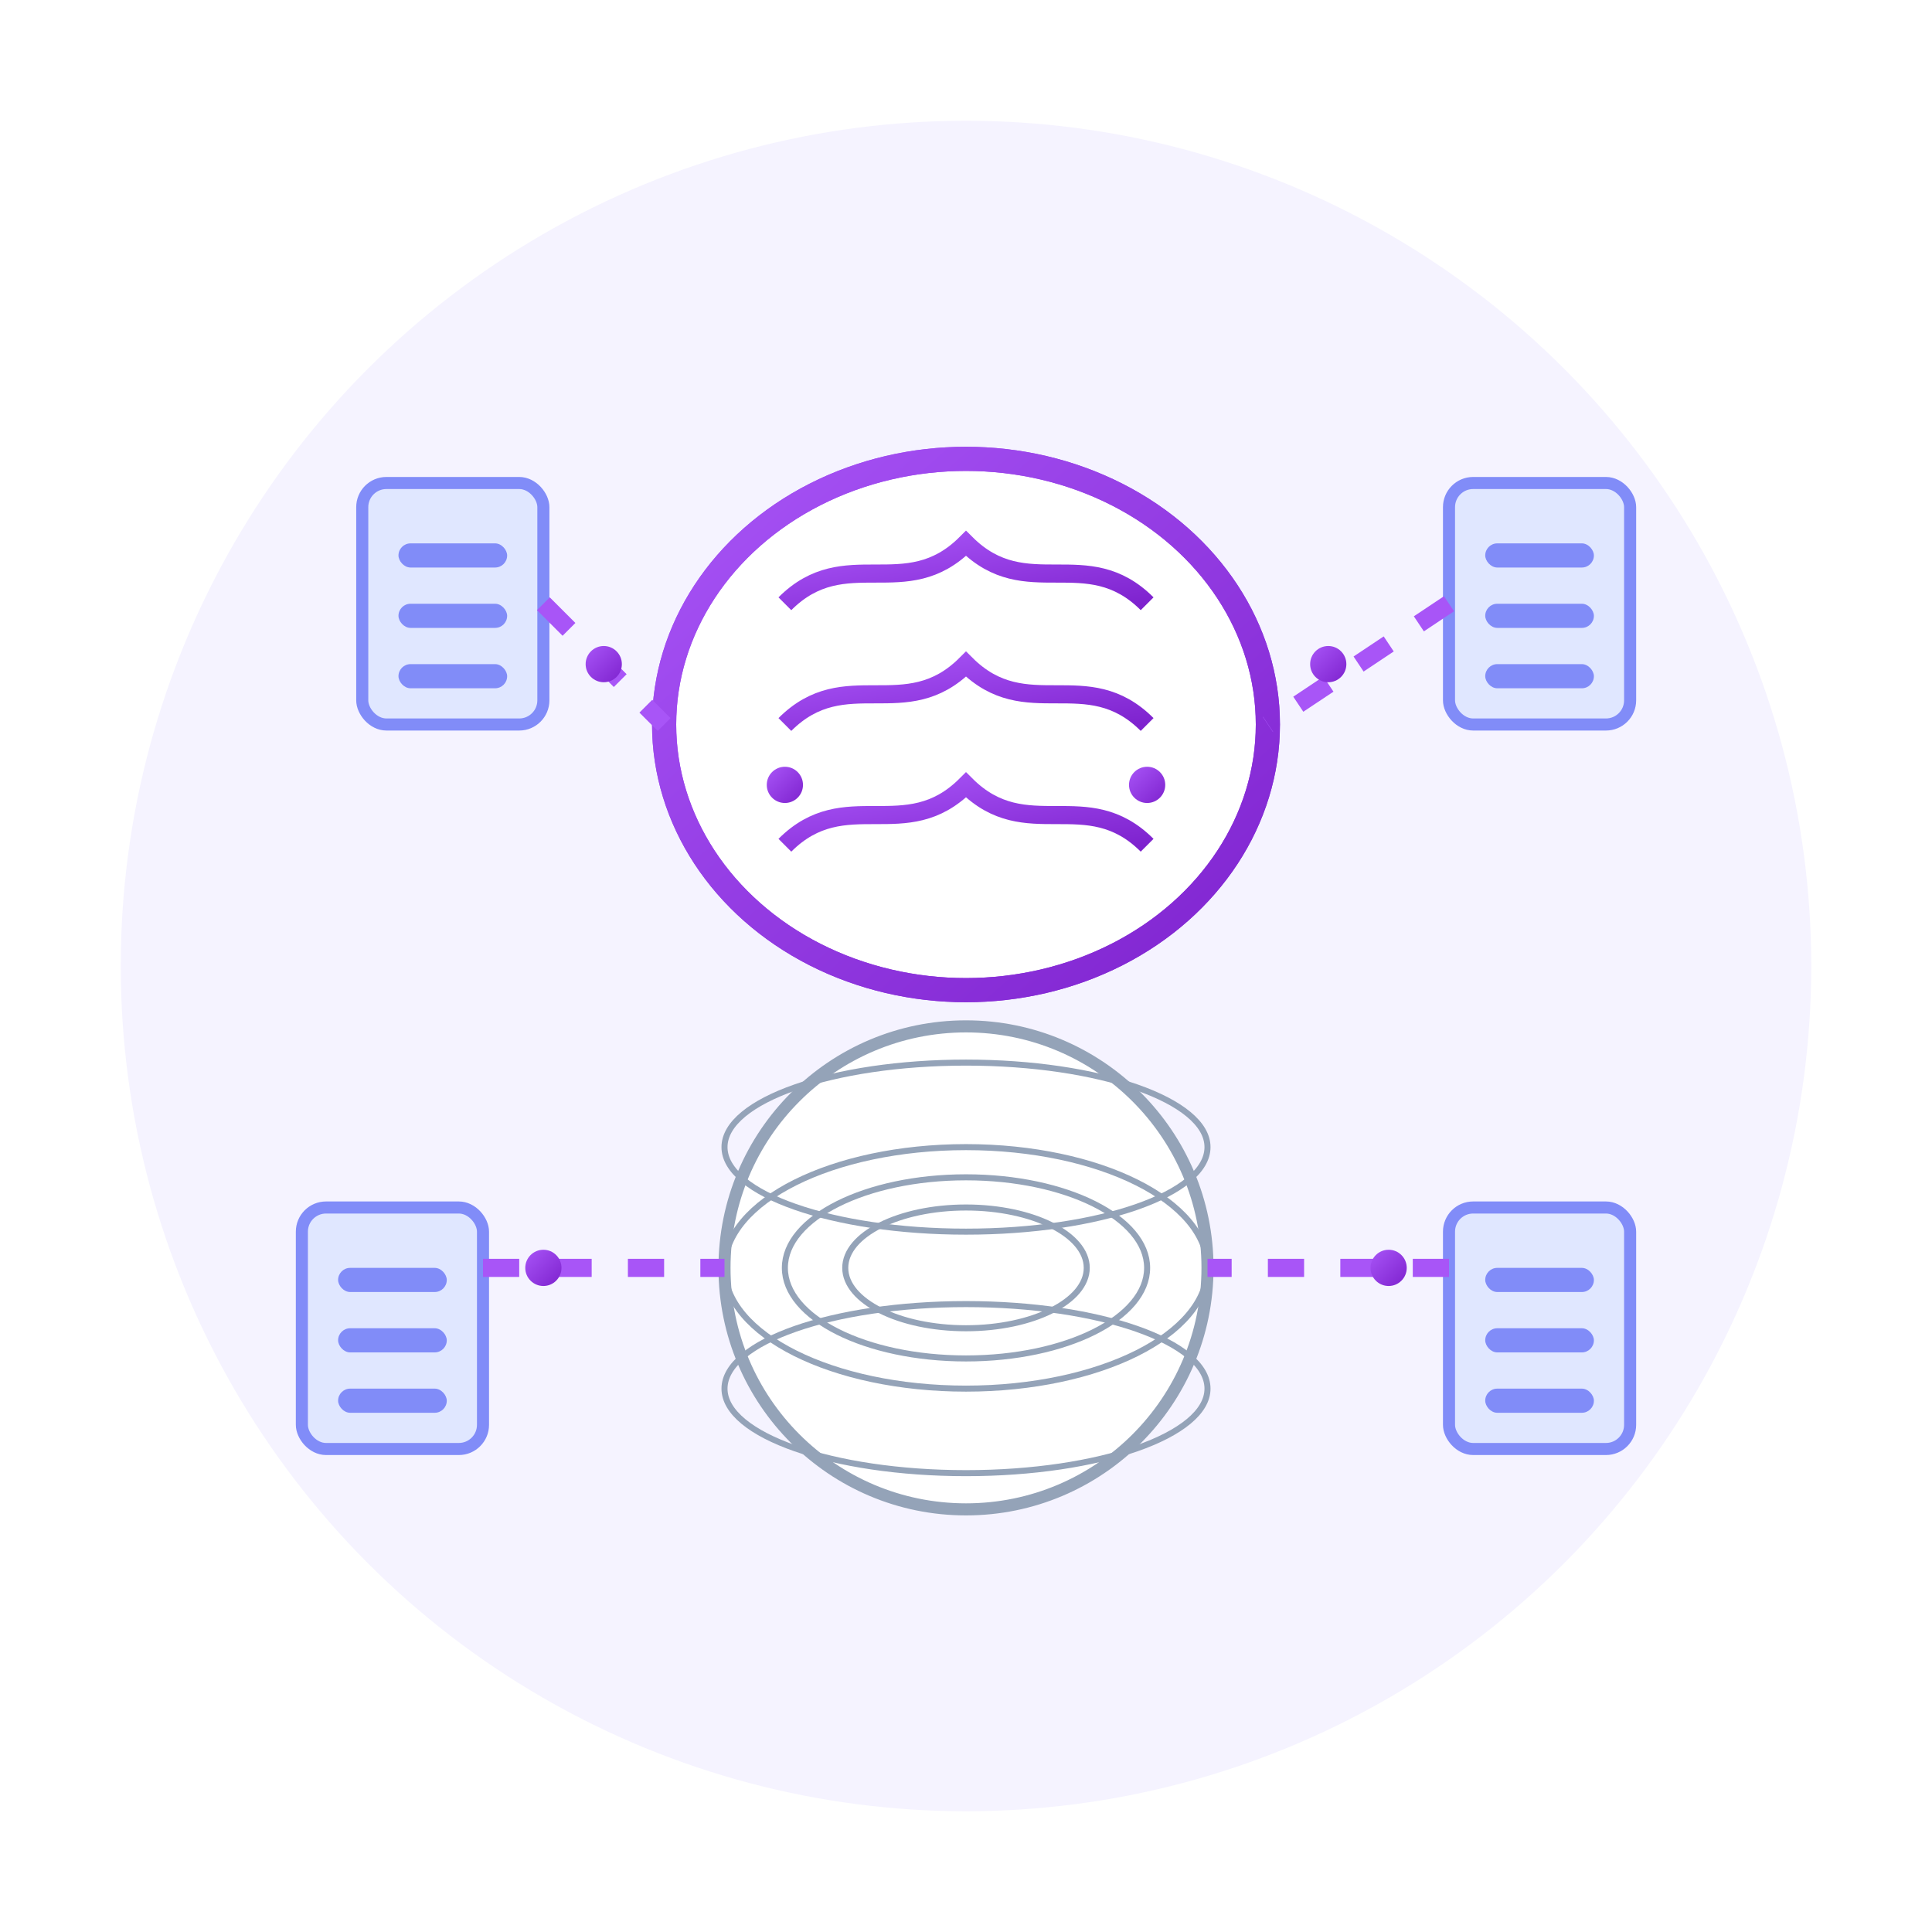 <svg xmlns="http://www.w3.org/2000/svg" width="160" height="160" viewBox="0 0 160 160">
  <!-- Definitions -->
  <defs>
    <linearGradient id="purpleGradient" x1="0%" y1="0%" x2="100%" y2="100%">
      <stop offset="0%" stop-color="#A855F7" />
      <stop offset="100%" stop-color="#7E22CE" />
    </linearGradient>
    <filter id="glow" x="-20%" y="-20%" width="140%" height="140%">
      <feGaussianBlur stdDeviation="3" result="blur" />
      <feComposite in="SourceGraphic" in2="blur" operator="over" />
    </filter>
  </defs>
  
  <!-- Background Circle -->
  <circle cx="80" cy="80" r="70" fill="#F5F3FF" />
  
  <!-- AI Brain with Animation -->
  <g transform="translate(80, 60)">
    <ellipse cx="0" cy="0" rx="25" ry="22" fill="white" stroke="url(#purpleGradient)" stroke-width="2" />
    
    <!-- Brain Circuits -->
    <path d="M-15,-10 C-10,-15 -5,-10 0,-15 C5,-10 10,-15 15,-10" stroke="url(#purpleGradient)" stroke-width="1.5" fill="none" />
    <path d="M-15,0 C-10,-5 -5,0 0,-5 C5,0 10,-5 15,0" stroke="url(#purpleGradient)" stroke-width="1.5" fill="none" />
    <path d="M-15,10 C-10,5 -5,10 0,5 C5,10 10,5 15,10" stroke="url(#purpleGradient)" stroke-width="1.5" fill="none" />
    
    <!-- Pulsing Effect -->
    <ellipse cx="0" cy="0" rx="25" ry="22" fill="none" stroke="url(#purpleGradient)" stroke-width="2">
      <animate attributeName="rx" values="25;27;25" dur="2s" repeatCount="indefinite" />
      <animate attributeName="ry" values="22;24;22" dur="2s" repeatCount="indefinite" />
      <animate attributeName="opacity" values="1;0.5;1" dur="2s" repeatCount="indefinite" />
    </ellipse>
  </g>
  
  <!-- Globe with Connections -->
  <circle cx="80" cy="105" r="20" fill="white" stroke="#94A3B8" stroke-width="1" filter="url(#glow)" />
  
  <!-- Meridians -->
  <ellipse cx="80" cy="105" rx="20" ry="10" fill="none" stroke="#94A3B8" stroke-width="0.5" />
  <ellipse cx="80" cy="105" rx="15" ry="7.5" fill="none" stroke="#94A3B8" stroke-width="0.5" />
  <ellipse cx="80" cy="105" rx="10" ry="5" fill="none" stroke="#94A3B8" stroke-width="0.5" />
  
  <!-- Parallels -->
  <ellipse cx="80" cy="95" rx="20" ry="7" fill="none" stroke="#94A3B8" stroke-width="0.5" />
  <ellipse cx="80" cy="115" rx="20" ry="7" fill="none" stroke="#94A3B8" stroke-width="0.5" />
  
  <!-- Connection Lines with Animation -->
  <g>
    <!-- Books/Resources -->
    <rect x="30" y="40" width="15" height="20" rx="2" fill="#E0E7FF" stroke="#818CF8" stroke-width="1" />
    <rect x="33" y="45" width="9" height="2" rx="1" fill="#818CF8" />
    <rect x="33" y="50" width="9" height="2" rx="1" fill="#818CF8" />
    <rect x="33" y="55" width="9" height="2" rx="1" fill="#818CF8" />
    
    <path d="M45,50 L55,60" stroke="#A855F7" stroke-width="1.5" stroke-dasharray="3">
      <animate attributeName="stroke-dashoffset" values="0;12" dur="2s" repeatCount="indefinite" />
    </path>
    
    <!-- Research Papers -->
    <rect x="25" y="100" width="15" height="20" rx="2" fill="#E0E7FF" stroke="#818CF8" stroke-width="1" />
    <rect x="28" y="105" width="9" height="2" rx="1" fill="#818CF8" />
    <rect x="28" y="110" width="9" height="2" rx="1" fill="#818CF8" />
    <rect x="28" y="115" width="9" height="2" rx="1" fill="#818CF8" />
    
    <path d="M40,105 L60,105" stroke="#A855F7" stroke-width="1.5" stroke-dasharray="3">
      <animate attributeName="stroke-dashoffset" values="0;12" dur="2s" repeatCount="indefinite" />
    </path>
    
    <!-- Academic Sources -->
    <rect x="120" y="40" width="15" height="20" rx="2" fill="#E0E7FF" stroke="#818CF8" stroke-width="1" />
    <rect x="123" y="45" width="9" height="2" rx="1" fill="#818CF8" />
    <rect x="123" y="50" width="9" height="2" rx="1" fill="#818CF8" />
    <rect x="123" y="55" width="9" height="2" rx="1" fill="#818CF8" />
    
    <path d="M120,50 L105,60" stroke="#A855F7" stroke-width="1.5" stroke-dasharray="3">
      <animate attributeName="stroke-dashoffset" values="0;12" dur="2s" repeatCount="indefinite" />
    </path>
    
    <!-- Trusted Sources -->
    <rect x="120" y="100" width="15" height="20" rx="2" fill="#E0E7FF" stroke="#818CF8" stroke-width="1" />
    <rect x="123" y="105" width="9" height="2" rx="1" fill="#818CF8" />
    <rect x="123" y="110" width="9" height="2" rx="1" fill="#818CF8" />
    <rect x="123" y="115" width="9" height="2" rx="1" fill="#818CF8" />
    
    <path d="M120,105 L100,105" stroke="#A855F7" stroke-width="1.5" stroke-dasharray="3">
      <animate attributeName="stroke-dashoffset" values="0;12" dur="2s" repeatCount="indefinite" />
    </path>
    
    <!-- Data Dots Animation -->
    <circle cx="50" cy="55" r="1.5" fill="url(#purpleGradient)">
      <animate attributeName="opacity" values="0;1;0" dur="3s" begin="0s" repeatCount="indefinite" />
    </circle>
    
    <circle cx="65" cy="65" r="1.5" fill="url(#purpleGradient)">
      <animate attributeName="opacity" values="0;1;0" dur="3s" begin="0.5s" repeatCount="indefinite" />
    </circle>
    
    <circle cx="45" cy="105" r="1.5" fill="url(#purpleGradient)">
      <animate attributeName="opacity" values="0;1;0" dur="3s" begin="1s" repeatCount="indefinite" />
    </circle>
    
    <circle cx="115" cy="105" r="1.5" fill="url(#purpleGradient)">
      <animate attributeName="opacity" values="0;1;0" dur="3s" begin="1.5s" repeatCount="indefinite" />
    </circle>
    
    <circle cx="110" cy="55" r="1.5" fill="url(#purpleGradient)">
      <animate attributeName="opacity" values="0;1;0" dur="3s" begin="2s" repeatCount="indefinite" />
    </circle>
    
    <circle cx="95" cy="65" r="1.5" fill="url(#purpleGradient)">
      <animate attributeName="opacity" values="0;1;0" dur="3s" begin="2.5s" repeatCount="indefinite" />
    </circle>
  </g>
</svg> 